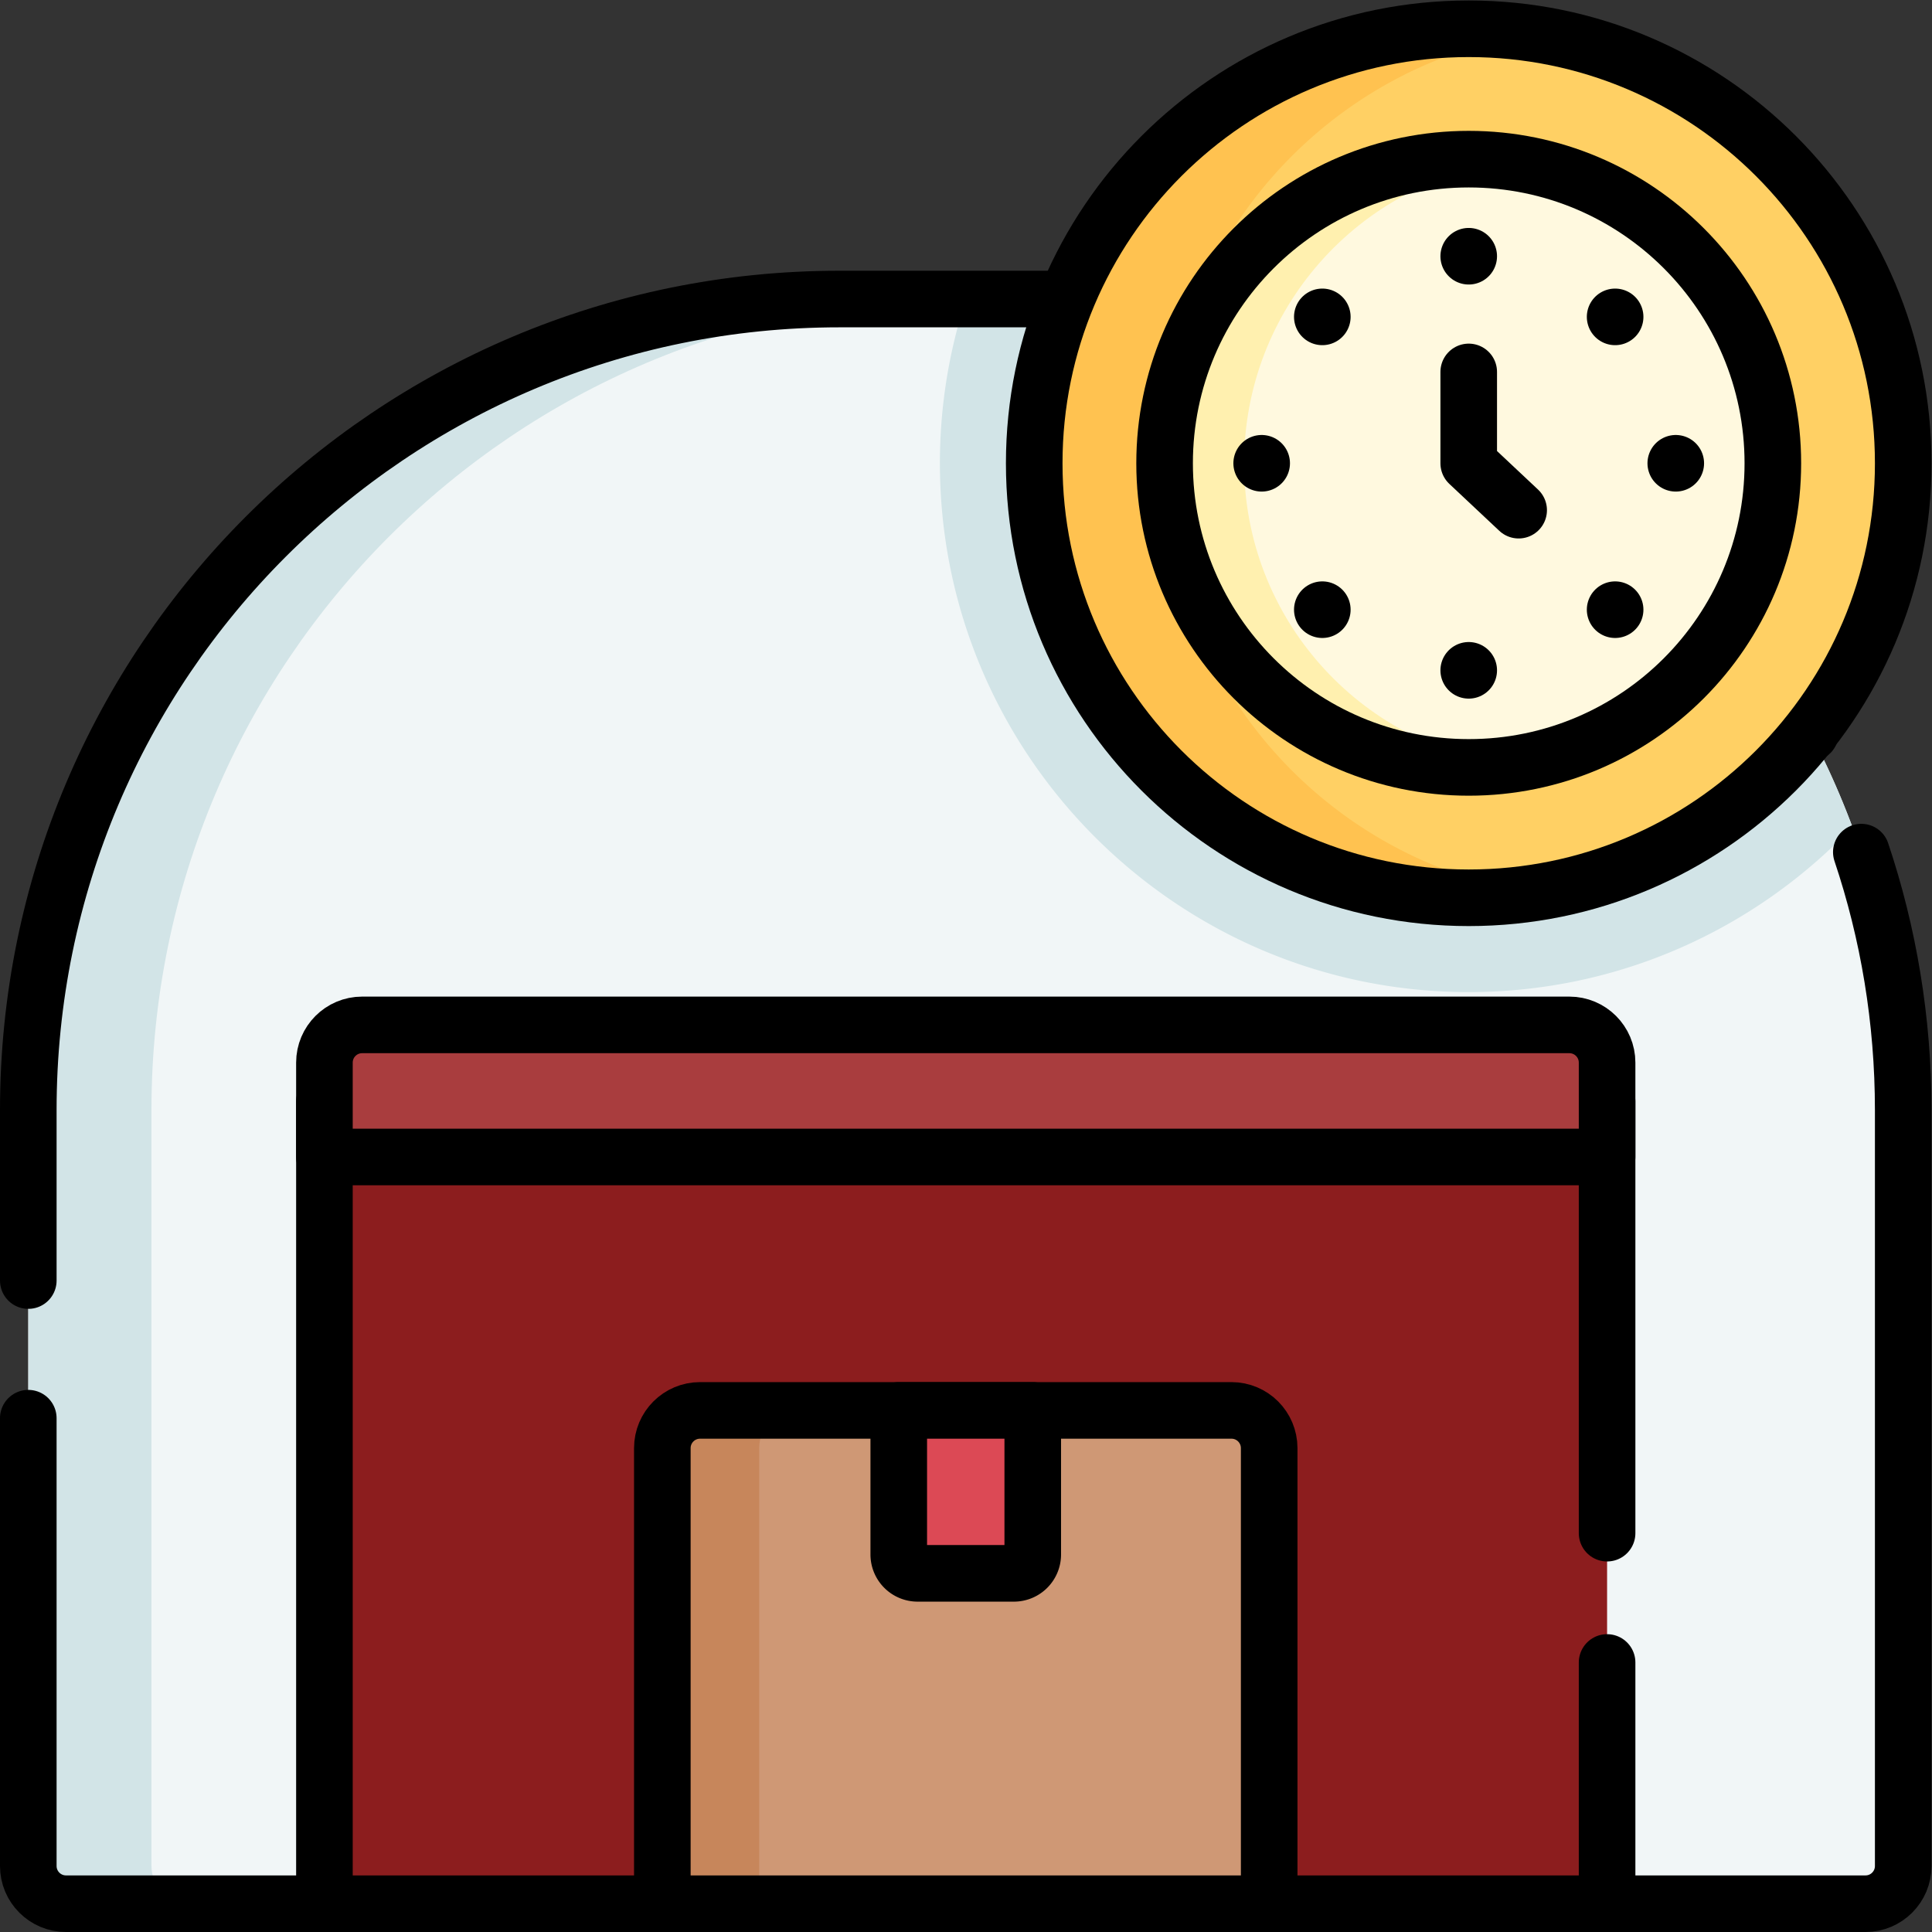 <svg xmlns="http://www.w3.org/2000/svg" version="1.1" xmlns:xlink="http://www.w3.org/1999/xlink" width="512" height="512" x="0" y="0" viewBox="0 0 682.667 682.667" style="enable-background:new 0 0 512 512" xml:space="preserve" class=""><rect x="0" y="0" width="682.667" height="682.667" fill="#333333" stroke="none"/><g><defs><clipPath id="a" clipPathUnits="userSpaceOnUse"><path d="M0 512h512V0H0Z" fill="#000000" opacity="1" data-original="#000000"></path></clipPath></defs><g clip-path="url(#a)" transform="matrix(1.333 0 0 -1.333 0 682.667)"><path d="M0 0h-477c-5.523 0-10 4.477-10 10v200.362c0 118.742 96.259 215 215 215h67c118.741 0 215-96.258 215-215V10C10 4.477 5.523 0 0 0" style="fill-opacity:1;fill-rule:nonzero;stroke:none" transform="translate(494.5 7.5)" fill="#f1f6f7" data-original="#f1f6f7" class=""></path><path d="M0 0h-33.421a139.615 139.615 0 0 1-6.932-43.539c0-77.293 62.883-140.176 140.177-140.176 39.994 0 76.127 16.84 101.69 43.797C171.055-58.204 92.329 0 0 0" style="fill-opacity:1;fill-rule:nonzero;stroke:none" transform="translate(289.5 432.862)" fill="#d2e4e7" data-original="#d2e4e7" class=""></path><path d="M0 0v200.362c0 118.742 96.259 215 215 215h-32.647c-118.742 0-215-96.258-215-215V0c0-5.523 4.477-10 10-10H10C4.477-10 0-5.523 0 0" style="fill-opacity:1;fill-rule:nonzero;stroke:none" transform="translate(40.148 17.5)" fill="#d2e4e7" data-original="#d2e4e7" class=""></path><path d="M0 0v45.182c0 118.741 96.259 215 215 215h67c82.656 0 154.417-46.642 190.4-115.043" style="stroke-width:15;stroke-linecap:round;stroke-linejoin:round;stroke-miterlimit:10;stroke-dasharray:none;stroke-opacity:1" transform="translate(7.5 172.68)" fill="none" stroke="#000000" stroke-width="15" stroke-linecap="round" stroke-linejoin="round" stroke-miterlimit="10" stroke-dasharray="none" stroke-opacity="" data-original="#000000" class=""></path><path d="M0 0c7.203-21.483 11.105-44.481 11.105-68.39v-200.362c0-5.523-4.477-10-10-10h-477c-5.522 0-10 4.477-10 10v118.7" style="stroke-width:15;stroke-linecap:round;stroke-linejoin:round;stroke-miterlimit:10;stroke-dasharray:none;stroke-opacity:1" transform="translate(493.394 286.252)" fill="none" stroke="#000000" stroke-width="15" stroke-linecap="round" stroke-linejoin="round" stroke-miterlimit="10" stroke-dasharray="none" stroke-opacity="" data-original="#000000" class=""></path><path d="M426.002 7.5H85.998v212.681h340.004z" style="fill-opacity:1;fill-rule:nonzero;stroke:none" fill="#8c1d1e" data-original="#3b68b0" class="" opacity="1"></path><path d="M85.998 7.5h29.458v212.681H85.998Z" style="fill-opacity:1;fill-rule:nonzero;stroke:none" fill="#8c1d1e" data-original="#335a97" class="" opacity="1"></path><path d="M0 0v-63.945h-340.004v212.681H0V34.275" style="stroke-width:15;stroke-linecap:round;stroke-linejoin:round;stroke-miterlimit:10;stroke-dasharray:none;stroke-opacity:1" transform="translate(426.002 71.445)" fill="none" stroke="#000000" stroke-width="15" stroke-linecap="round" stroke-linejoin="round" stroke-miterlimit="10" stroke-dasharray="none" stroke-opacity="" data-original="#000000" class=""></path><path d="M0 0h-340.004v25.012c0 5.523 4.478 10 10 10H-10c5.522 0 10-4.477 10-10z" style="fill-opacity:1;fill-rule:nonzero;stroke:none" transform="translate(426.002 205.44)" fill="#a93d3e" data-original="#7398d4" class="" opacity="1"></path><path d="M0 0h-29.458c-5.522 0-10-4.477-10-10v-25.012H-10V-10C-10-4.477-5.523 0 0 0" style="fill-opacity:1;fill-rule:nonzero;stroke:none" transform="translate(125.456 240.452)" fill="#a93d3e" data-original="#4377c4" class="" opacity="1"></path><path d="M0 0h-340.004v25.012c0 5.523 4.478 10 10 10H-10c5.522 0 10-4.477 10-10z" style="stroke-width:15;stroke-linecap:round;stroke-linejoin:round;stroke-miterlimit:10;stroke-dasharray:none;stroke-opacity:1" transform="translate(426.002 205.44)" fill="none" stroke="#000000" stroke-width="15" stroke-linecap="round" stroke-linejoin="round" stroke-miterlimit="10" stroke-dasharray="none" stroke-opacity="" data-original="#000000" class=""></path><path d="M0 0c-63.61 0-115.176 51.566-115.176 115.176 0 63.611 51.566 115.177 115.176 115.177s115.176-51.566 115.176-115.177C115.176 51.566 63.61 0 0 0" style="fill-opacity:1;fill-rule:nonzero;stroke:none" transform="translate(389.324 274.147)" fill="#ffd064" data-original="#ffd064"></path><path d="M0 0c0 57.737 42.484 105.548 97.896 113.886a116.093 116.093 0 0 1-17.28 1.29C17.006 115.176-34.56 63.61-34.56 0S17.006-115.176 80.616-115.176c5.874 0 11.643.442 17.28 1.29C42.484-105.548 0-57.737 0 0" style="fill-opacity:1;fill-rule:nonzero;stroke:none" transform="translate(308.707 389.324)" fill="#ffc250" data-original="#ffc250" class=""></path><path d="M0 0c-44.523 0-80.616-36.093-80.616-80.616 0-44.523 36.093-80.616 80.616-80.616 44.523 0 80.616 36.093 80.616 80.616C80.616-36.093 44.523 0 0 0" style="fill-opacity:1;fill-rule:nonzero;stroke:none" transform="translate(389.324 469.94)" fill="#fff9df" data-original="#fff9df"></path><path d="M0 0c0 40.949 30.539 74.743 70.08 79.909-3.452.45-6.964.707-10.538.707C15.02 80.616-21.074 44.523-21.074 0c0-44.523 36.094-80.616 80.616-80.616 3.574 0 7.086.257 10.538.708C30.539-74.743 0-40.949 0 0" style="fill-opacity:1;fill-rule:nonzero;stroke:none" transform="translate(329.781 389.324)" fill="#fff0af" data-original="#fff0af"></path><path d="M0 0v0c-44.523 0-80.616-36.093-80.616-80.616 0-44.523 36.093-80.616 80.616-80.616 44.523 0 80.616 36.093 80.616 80.616C80.616-36.093 44.523 0 0 0Z" style="stroke-width:15;stroke-linecap:round;stroke-linejoin:round;stroke-miterlimit:10;stroke-dasharray:none;stroke-opacity:1" transform="translate(389.324 469.94)" fill="none" stroke="#000000" stroke-width="15" stroke-linecap="round" stroke-linejoin="round" stroke-miterlimit="10" stroke-dasharray="none" stroke-opacity="" data-original="#000000" class=""></path><path d="M0 0v0c-63.61 0-115.176 51.566-115.176 115.176 0 63.611 51.566 115.177 115.176 115.177s115.176-51.566 115.176-115.177C115.176 51.566 63.61 0 0 0Z" style="stroke-width:15;stroke-linecap:round;stroke-linejoin:round;stroke-miterlimit:10;stroke-dasharray:none;stroke-opacity:1" transform="translate(389.324 274.147)" fill="none" stroke="#000000" stroke-width="15" stroke-linecap="round" stroke-linejoin="round" stroke-miterlimit="10" stroke-dasharray="none" stroke-opacity="" data-original="#000000" class=""></path><path d="M0 0v-24.216l13.236-12.432" style="stroke-width:15;stroke-linecap:round;stroke-linejoin:round;stroke-miterlimit:10;stroke-dasharray:none;stroke-opacity:1" transform="translate(389.324 413.54)" fill="none" stroke="#000000" stroke-width="15" stroke-linecap="round" stroke-linejoin="round" stroke-miterlimit="10" stroke-dasharray="none" stroke-opacity="" data-original="#000000" class=""></path><path d="M0 0v0" style="stroke-width:15;stroke-linecap:round;stroke-linejoin:round;stroke-miterlimit:10;stroke-dasharray:none;stroke-opacity:1" transform="translate(389.324 444.207)" fill="none" stroke="#000000" stroke-width="15" stroke-linecap="round" stroke-linejoin="round" stroke-miterlimit="10" stroke-dasharray="none" stroke-opacity="" data-original="#000000" class=""></path><path d="M0 0v0" style="stroke-width:15;stroke-linecap:round;stroke-linejoin:round;stroke-miterlimit:10;stroke-dasharray:none;stroke-opacity:1" transform="translate(389.324 334.44)" fill="none" stroke="#000000" stroke-width="15" stroke-linecap="round" stroke-linejoin="round" stroke-miterlimit="10" stroke-dasharray="none" stroke-opacity="" data-original="#000000" class=""></path><path d="M0 0v0" style="stroke-width:15;stroke-linecap:round;stroke-linejoin:round;stroke-miterlimit:10;stroke-dasharray:none;stroke-opacity:1" transform="translate(428.132 428.132)" fill="none" stroke="#000000" stroke-width="15" stroke-linecap="round" stroke-linejoin="round" stroke-miterlimit="10" stroke-dasharray="none" stroke-opacity="" data-original="#000000" class=""></path><path d="M0 0v0" style="stroke-width:15;stroke-linecap:round;stroke-linejoin:round;stroke-miterlimit:10;stroke-dasharray:none;stroke-opacity:1" transform="translate(350.516 350.516)" fill="none" stroke="#000000" stroke-width="15" stroke-linecap="round" stroke-linejoin="round" stroke-miterlimit="10" stroke-dasharray="none" stroke-opacity="" data-original="#000000" class=""></path><path d="M0 0v0" style="stroke-width:15;stroke-linecap:round;stroke-linejoin:round;stroke-miterlimit:10;stroke-dasharray:none;stroke-opacity:1" transform="translate(444.207 389.324)" fill="none" stroke="#000000" stroke-width="15" stroke-linecap="round" stroke-linejoin="round" stroke-miterlimit="10" stroke-dasharray="none" stroke-opacity="" data-original="#000000" class=""></path><path d="M0 0v0" style="stroke-width:15;stroke-linecap:round;stroke-linejoin:round;stroke-miterlimit:10;stroke-dasharray:none;stroke-opacity:1" transform="translate(334.44 389.324)" fill="none" stroke="#000000" stroke-width="15" stroke-linecap="round" stroke-linejoin="round" stroke-miterlimit="10" stroke-dasharray="none" stroke-opacity="" data-original="#000000" class=""></path><path d="M0 0v0" style="stroke-width:15;stroke-linecap:round;stroke-linejoin:round;stroke-miterlimit:10;stroke-dasharray:none;stroke-opacity:1" transform="translate(428.132 350.516)" fill="none" stroke="#000000" stroke-width="15" stroke-linecap="round" stroke-linejoin="round" stroke-miterlimit="10" stroke-dasharray="none" stroke-opacity="" data-original="#000000" class=""></path><path d="M0 0v0" style="stroke-width:15;stroke-linecap:round;stroke-linejoin:round;stroke-miterlimit:10;stroke-dasharray:none;stroke-opacity:1" transform="translate(350.516 428.132)" fill="none" stroke="#000000" stroke-width="15" stroke-linecap="round" stroke-linejoin="round" stroke-miterlimit="10" stroke-dasharray="none" stroke-opacity="" data-original="#000000" class=""></path><path d="M0 0h160.86v120.764c0 5.523-4.477 10-10 10H10c-5.522 0-10-4.477-10-10z" style="fill-opacity:1;fill-rule:nonzero;stroke:none" transform="translate(175.57 7.5)" fill="#cf9875" data-original="#cf9875"></path><path d="M0 0h-25.67c-5.523 0-10-4.477-10-10v-120.764H-10V-10C-10-4.477-5.523 0 0 0" style="fill-opacity:1;fill-rule:nonzero;stroke:none" transform="translate(211.24 138.264)" fill="#c7865b" data-original="#c7865b"></path><path d="M0 0h160.86v120.764c0 5.523-4.477 10-10 10H10c-5.522 0-10-4.477-10-10z" style="stroke-width:15;stroke-linecap:round;stroke-linejoin:round;stroke-miterlimit:10;stroke-dasharray:none;stroke-opacity:1" transform="translate(175.57 7.5)" fill="none" stroke="#000000" stroke-width="15" stroke-linecap="round" stroke-linejoin="round" stroke-miterlimit="10" stroke-dasharray="none" stroke-opacity="" data-original="#000000" class=""></path><path d="M0 0h-25.52a5 5 0 0 0-5 5v38.194H5V5a5 5 0 0 0-5-5" style="fill-opacity:1;fill-rule:nonzero;stroke:none" transform="translate(268.76 95.07)" fill="#dc4955" data-original="#dc4955"></path><path d="M0 0h-25.52a5 5 0 0 0-5 5v38.194H5V5a5 5 0 0 0-5-5Z" style="stroke-width:15;stroke-linecap:round;stroke-linejoin:round;stroke-miterlimit:10;stroke-dasharray:none;stroke-opacity:1" transform="translate(268.76 95.07)" fill="none" stroke="#000000" stroke-width="15" stroke-linecap="round" stroke-linejoin="round" stroke-miterlimit="10" stroke-dasharray="none" stroke-opacity="" data-original="#000000" class=""></path></g></g></svg>